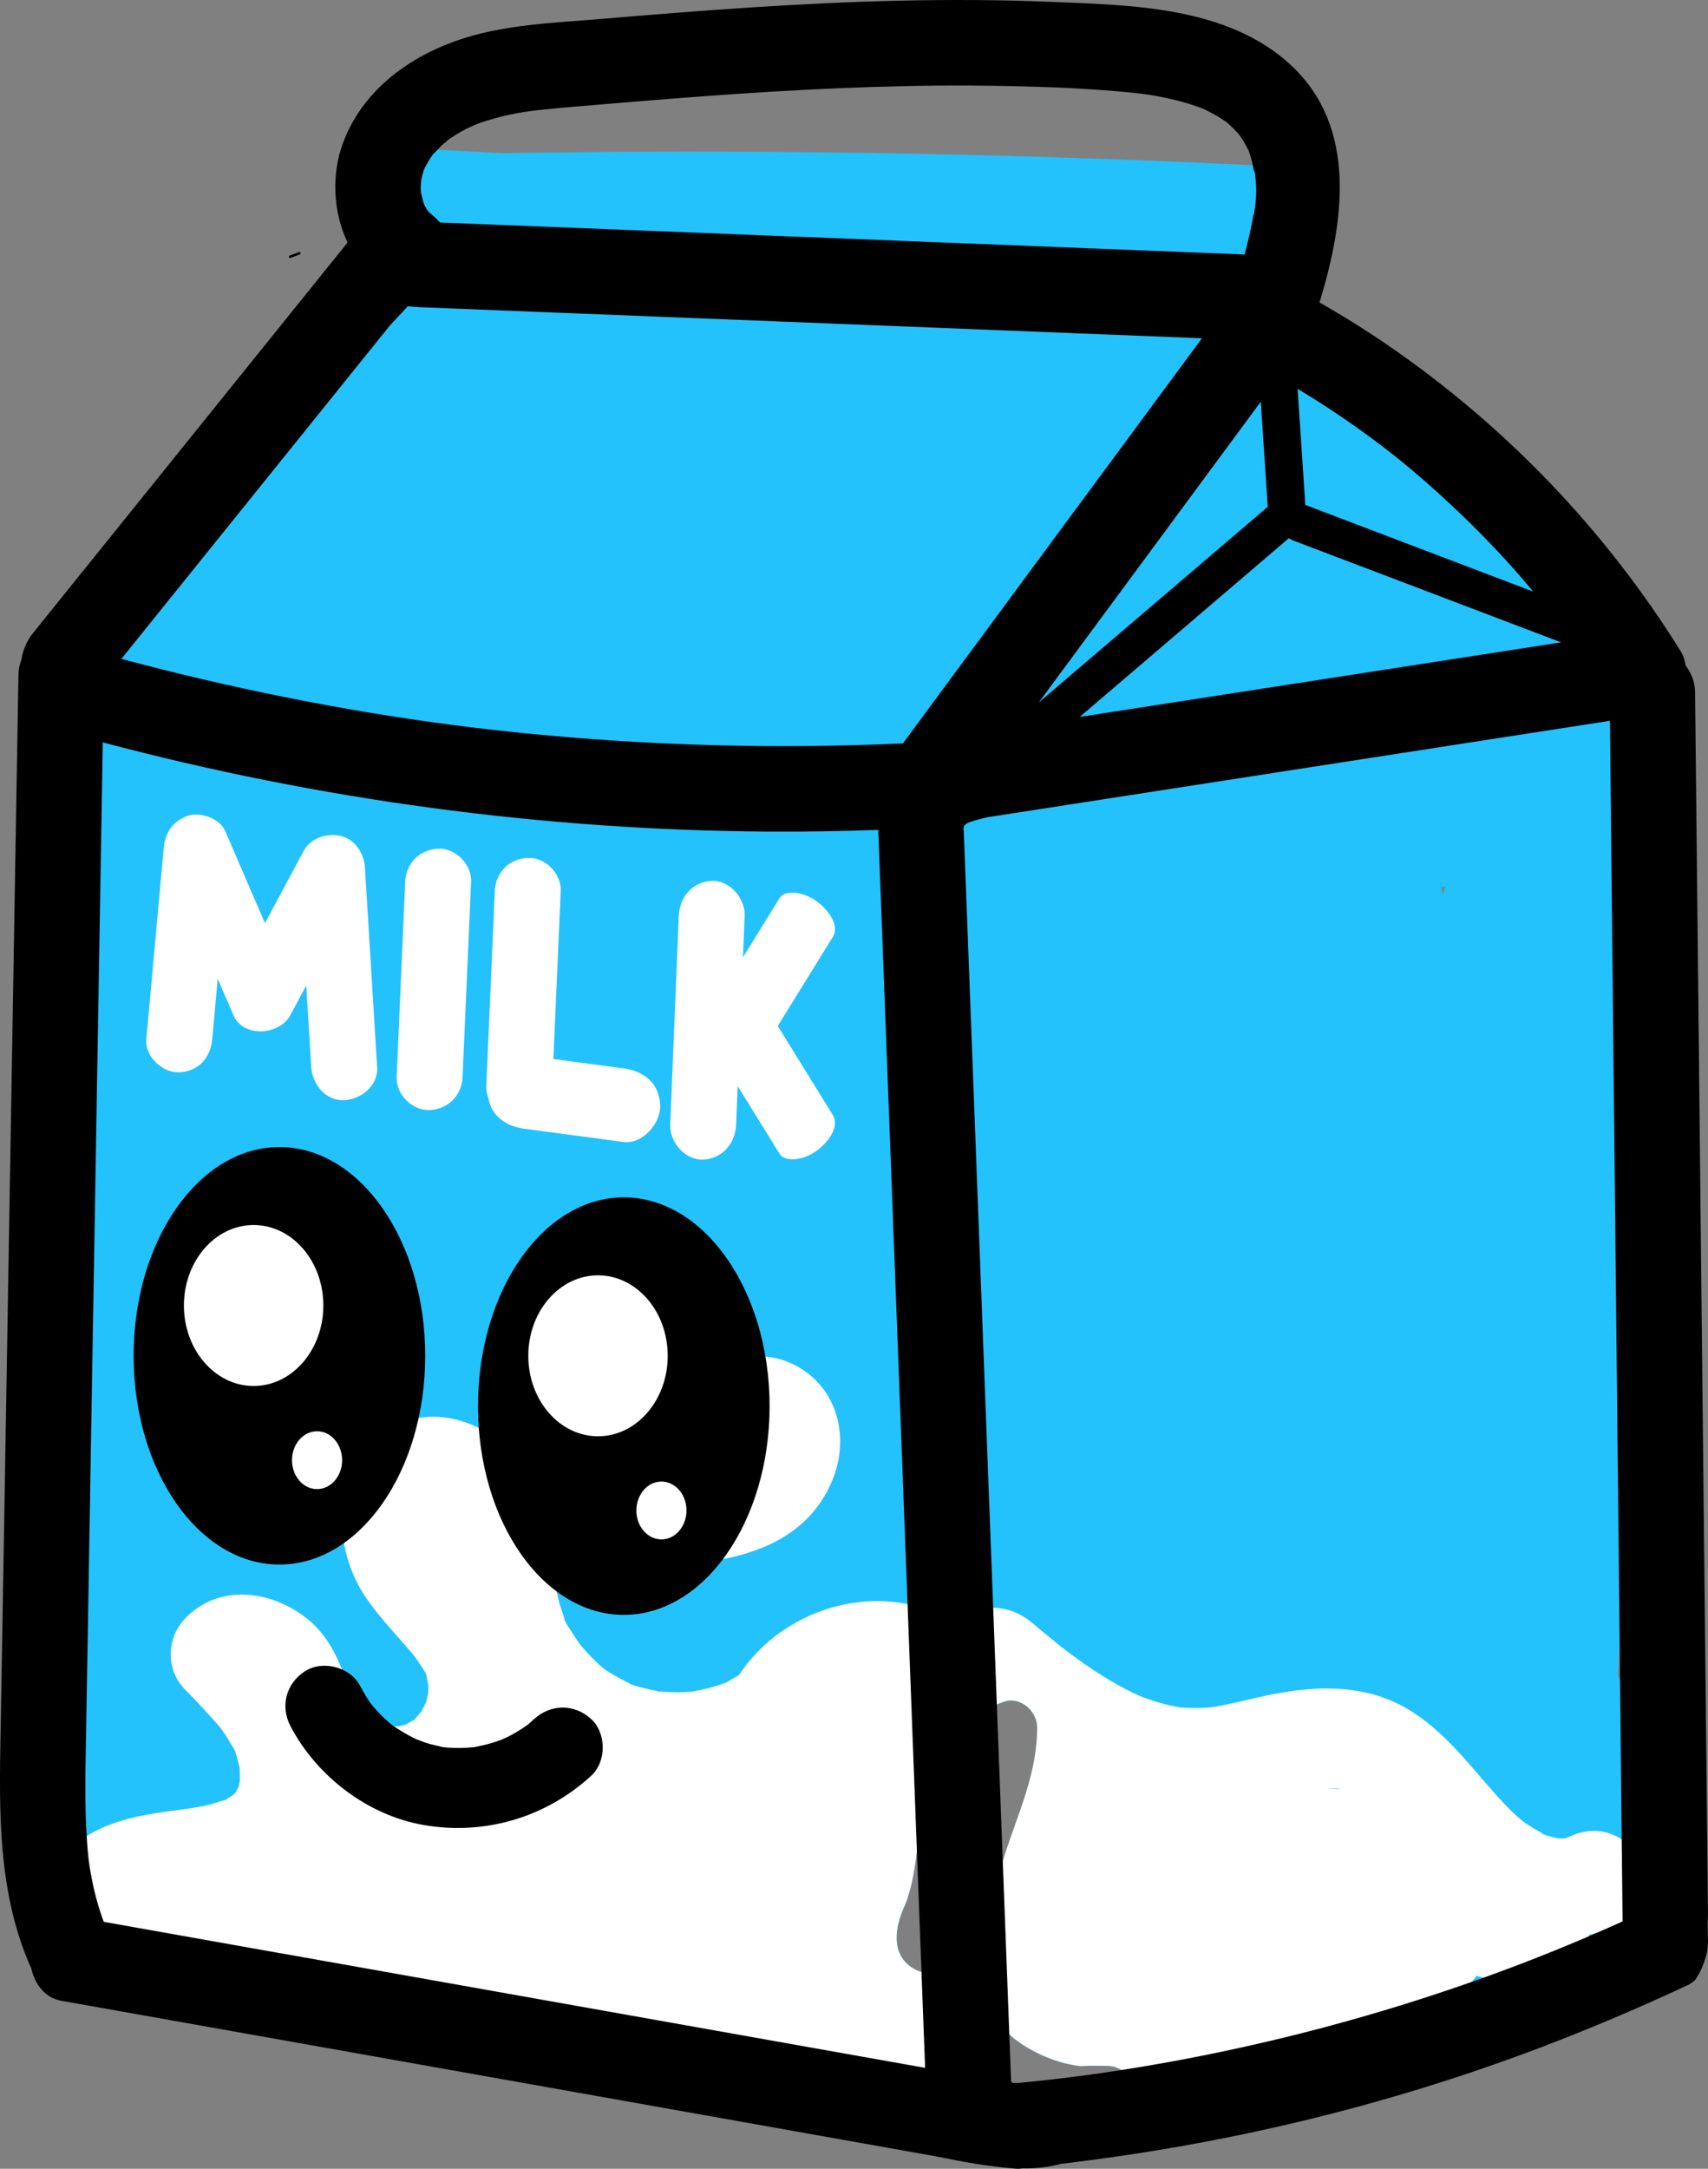 <?xml version="1.0" encoding="UTF-8"?>
<svg id="Layer_2" data-name="Layer 2" xmlns="http://www.w3.org/2000/svg" viewBox="0 0 679.48 862.3">
  <rect x="0" y="0" width="679.48" height="862.3" fill="#808080" stroke="none"/>
  <defs>
    <style>
      .cls-1 {
        fill: #000;
      }

      .cls-1, .cls-2, .cls-3 {
        stroke-width: 0px;
      }

      .cls-2 {
        fill: #23c2fc;
      }

      .cls-3 {
        fill: #fff;
      }
    </style>
  </defs>
  <g id="Layer_2-2" data-name="Layer 2">
    <path class="cls-2" d="M619.76,229.74c-19.59-23.81-42.22-45.92-67.45-63.74-15.55-10.98-36.23-16.07-53.55-5.89-11.83,6.95-18.44,18.98-22.61,31.63l-55.06,63.24c-5.08,5.83-7.51,14.02-5.94,21.39-.06.04-.11.09-.15.15-.09.13-.18.27-.28.4-.04.06-.09.12-.13.18-.02.03-.02.03,0,0-.01.01-.02.03-.03.04-.03.03-.05.06-.08.1-.2.25-.41.49-.62.72-.13.14-.28.25-.41.38l-.1.08s0,.01-.01.02c-.29.27-.57.56-.88.8-.21.16-.18.54,0,.71.22.2.49.17.71,0,.41-.32.8-.68,1.17-1.05l1.19-1c.97,3.28,2.77,6.36,5.57,8.92,8.47,7.78,23.57,9.48,31.82,0,.57-.66,1.14-1.31,1.72-1.97,5.13,3.12,11.33,4.37,17.27,2.45,21.92-7.08,44.38-12.39,67.18-15.73.46-.07,3.79-.51,2.35-.34.95-.12,1.97-.24,1.98-.24,2.82-.34,5.64-.65,8.46-.93,5.65-.57,11.31-1.01,16.98-1.34,11.65-.68,23.33-.83,35-.53,8.94.23,17.19-5.84,20.56-13.83,3.74-8.86,1.26-17.39-4.65-24.58Z"/>
    <path class="cls-2" d="M652.58,710.7l-5.81-37.16c-1.03-2.44-2.06-4.88-3.09-7.31,2.11-37.48,4.22-74.97,6.33-112.45-.6-4.47-1.2-8.95-1.8-13.42-.86-3.64-2.19-7-3.94-10.12,3.29-20.41,6.58-40.83,9.87-61.24,2.1-6.71,2.41-13.42.9-20.14-.3-6.72-2.3-12.98-5.99-18.78-.84-1.43-1.79-2.85-2.83-4.24.37-3.87.67-7.75.91-11.63.37-6.02-1.85-11.93-5.6-16.76,1.73-16.13,3.46-32.27,5.19-48.4.52-4.82-1.76-11.18-4.89-15.84,3.93-8.36,8.22-16.54,12.87-24.52,7.38-12.66,3.34-31.24-10.05-38.31-13.4-7.08-30.43-3.48-38.31,10.05-.07.12-.14.25-.21.37l-97.28,4.75c-13.71.67-26.96,10.97-27.96,25.15-7.07.55-14.14,1.07-21.21,1.61-23.86,1.83-47.72,3.66-71.58,5.5-14.57,1.12-28.71,12.08-28,28,.47,10.48,6.97,21.37,16.62,25.9-5.24,8.17-8.03,17.28-8.54,27.62-2.49,51.03-4.98,102.05-7.47,153.08-1.59-41.14-3.19-82.28-4.78-123.41-1.26-32.52-2.52-65.05-3.78-97.57-.34-8.89-2.44-16.98-6.34-24.13,5.23-.36,10.45-.77,15.67-1.24,11.69-1.04,23.08-9.6,22.5-22.5-.14-3.2-1.01-6.48-2.45-9.52,34.19-40.48,68.39-80.97,102.58-121.45,5.98-7.08,8.41-15.68,4.65-24.58-3.47-8.22-11.52-13.75-20.56-13.83l-188.36-1.59c-28.69-.24-59.57-3.17-87.57,4.65-4.09-1.49-8.66-1.79-13.28-.5-6.78,1.89-13.36,4.41-19.67,7.51-.07.01-.13.04-.19.1-21.19,10.44-39.17,27.3-50.37,48.21-2.63,4.91-3.41,10.77-2.35,16.19-19.39,20.85-38.77,41.69-58.16,62.54-8.02,8.62-9.18,23.4,0,31.82,1,.92,2.07,1.74,3.21,2.47-4.27,1.72-8.14,4.13-11.57,7.28-11.88,9.18-21.29,24.32-20.1,40.05,4.59,60.76,9.17,121.51,13.76,182.27-.65,3.09-1.11,6.31-1.38,9.68-1.38,17.29-2.76,34.58-4.14,51.87-.42,5.25.67,10.97,2.7,16.48-3.26,9.66-4.25,19.59-1.36,30.08.75,2.73,1.83,5.51,3.16,8.24-6.32,24.47-7.04,50.92-1.64,75.74-6.31,8.68-10.56,20.11-10.1,30.36.59,13.19,4.92,26.87,14.94,36.06,8.77,8.05,19.31,13.49,31.12,14.68.95.26,1.9.48,2.87.65,60.98,10.21,121.96,20.42,182.94,30.63,6.78,2.13,13.56,2.43,20.34.91,5.04-.23,9.81-1.4,14.34-3.51,1.11,1.59,2.3,3.12,3.58,4.56,3.11,3.37,7,6.15,10.99,8.44,4.06,1.71,8.12,3.43,12.18,5.14.09.04.18.08.28.1.16.04.33.07.49.1,4.52.61,9.04,1.21,13.56,1.82.1.01.2.02.3.01.1,0,.2,0,.31-.02,4.52-.61,9.04-1.21,13.56-1.82.35-.06.66-.15,1-.27.29-.11,9.19-3.08,12.9-5.57,8.75-5.86,9.19-6.3,13.2-11.53.68.48,1.37.95,2.07,1.41.02-.14.03-.27.05-.41-.38-1.41-.48-2.98-.19-4.68-1.14-2.3-1.47-5.06-1.06-7.8.61-4.04,1.82-7.94,3.45-11.68-.25-3.43-.28-6.9-.2-10.35-4.79.91-9.92-.5-13.44-4.13-5.07-5.24-4.07-13.21-1.75-19.44.4-1.07.84-2.12,1.28-3.17.29-.7.51-1.24.69-1.67.08-.22.18-.47.27-.69.66-2.26,1.37-4.46,1.88-6.76,1.19-5.35,1.66-9.52,2.21-13.9,1.51-11.92,2.96-23.73,7.97-34.78,5.19-11.44,14.72-19.19,26.42-23.3,6.56-2.31,13.24,3.7,13.29,10.12.13,17.93-7.48,34-12.89,50.7-1.66,5.11-2.77,10.37-3.51,15.71,0,.08.02.15.03.23.1,1.2-.08,2.37-.47,3.46-1.11,10.37-.98,20.97-.83,31.28,0,.5.01.98.02,1.45,2.15,1.19,3.93,3.23,4.86,6.2,1.19,3.8,1.53,8.12,1.05,12.43,2.29,2.3,5.18,4.4,8.23,6.16,6.59,3.8,13.57,6.34,20.84,7.13,3.52-.24,7.09-.13,10.59-.11,4.63.03,8.67,3.17,10.02,7.42,4.93-2.14,9.57-5.01,13.66-8.51,17.42-.1,34.65-2.13,51.9-4.69,31.27-4.65,61.58-15.14,89.87-29.21,3.18.1,6.36-.2,9.54-.91,6.72-.3,12.98-2.3,18.78-5.99,5.89-3.17,10.61-7.51,14.17-13.01,4.46-4.88,7.48-10.6,9.04-17.17.6-4.47,1.2-8.95,1.8-13.42-.03-9.01-2.28-17.41-6.74-25.21ZM107.24,287.52c-7.65-1.13-15.28-2.4-22.89-3.82-1.33-.36-2.67-.66-4-.91.71-.76,1.42-1.53,2.13-2.29,9.93,2.74,19.93,5.29,29.97,7.64-1.74-.2-3.48-.41-5.21-.63ZM574.06,355.66c-.24-.92-.47-1.83-.71-2.75.55-.15,1.1-.3,1.65-.46-.32,1.07-.62,2.14-.94,3.2Z"/>
    <g>
      <g>
        <path class="cls-3" d="M651.25,737.66c-6.12-9.5-17.28-12.24-27.24-7.23-.38.11-.86.24-1.27.35.24-.03.4-.01.38.09-.03.01-.06.03-.08.04-.15.03-.51.04-.93.04-.07.02-.13.04-.16.05-.35.11-.59.19-.77.24-.03,0-.08,0-.12-.01.21-.08.53-.18.86-.27-.8,0-1.7-.02-1.6-.03-.23,0-.4.02-.56.03-.57-.15-1.08-.3-1.15-.32-.47-.12-5.57-1.32-5.57-1.82,0-.15,3.5,1.74.67.14-.89-.5-1.8-.95-2.68-1.46-1.79-1.04-3.49-2.19-5.2-3.36-.01-.01-.02-.02-.04-.03-.67-.56-1.34-1.12-1.99-1.69-1.72-1.52-3.38-3.13-4.96-4.79-12.13-12.77-21.77-27.17-36.86-36.9-18.81-12.12-40.36-10.66-61.23-5.92-4.59,1.04-9.17,2.18-13.78,3.1-1.15.23-2.31.43-3.46.65-.07.01-.25.04-.48.08-.67.08-1.69.21-2,.23-1.41.12-2.82.2-4.24.23-2.17.04-4.32-.1-6.49-.18-.4-.01-.69-.02-.94-.03-.58-.11-1.15-.23-1.68-.34-4.46-.86-8.83-2.15-13.08-3.75-.76-.28-1.5-.59-2.26-.88,4.46,1.72-.54-.32-1.16-.62-2.22-1.07-4.4-2.21-6.55-3.41-4.36-2.44-8.58-5.12-12.7-7.96-2.08-1.43-4.12-2.9-6.15-4.41-.62-.46-1.24-.93-1.86-1.4-.34-.26-.89-.69-1.43-1.12-4.14-3.28-8.2-6.65-12.24-10.04-8.01-6.71-20.54-8.43-28.28,0-.98,1.07-1.86,2.28-2.62,3.58-2.49-4.17-6.5-7.44-11.67-9.08-27.6-8.76-58.4,3.23-73.67,26.52-1.41.84-2.81,1.68-4.22,2.49-.27.16-.49.29-.68.4-.13.04-.26.09-.41.14-1.51.53-3.01,1.08-4.54,1.55-2.57.78-5.17,1.28-7.78,1.87-.1.02-.19.04-.28.06-1.32.06-2.63.23-3.95.29-3.22.14-6.4-.01-9.6-.23-.17-.01-.32-.02-.46-.03-.17-.04-.35-.09-.56-.14-1.3-.31-2.61-.53-3.91-.86-1.97-.49-4.34-.96-6.4-1.74-.05-.05-.41-.25-1.34-.74-1.29-.68-2.6-1.31-3.88-2.03-2.22-1.25-4.84-2.64-6.81-4.34-1.02-.99-2.63-2.54-3.11-3-1.89-1.83-3.57-3.83-5.32-5.78-.03-.05-.05-.09-.09-.13-.79-1.23-1.65-2.4-2.42-3.65-1.02-1.65-2.89-4.06-3.72-6.18-.04-.4-.14-.94-.33-1.47-.42-1.14-.81-2.29-1.17-3.45-.75-2.44-1.34-4.91-1.81-7.42-.08-.43-.51-3.7-.53-3.6-.13-1.21-.27-2.43-.39-3.64-.5-4.78-1.03-9.54-1.74-14.29-2.02-13.54-7.44-26.91-18.22-35.85-12.75-10.57-29.61-14.77-44.89-6.62-23.8,12.7-23.92,46.41-10.5,66.67,3.62,5.47,7.96,10.55,12.3,15.46,1.88,2.12,3.78,4.23,5.63,6.38.65.76,1.27,1.53,1.92,2.29.5.69,1,1.39,1.47,2.1.96,1.45,2.58,3.57,3.34,5.44.18,1.13.51,2.95.74,3.89,0,.22.03.44.04.66,0,.16,0,1.45-.03,2.53-.02.07-.03.12-.06.2-.12.43-.4,2.17-.75,3.52-.09.15-.21.35-.37.63-.24.41-.96,2.1-1.65,3.32-.12.12-.28.27-.49.48-.4.41-1.43,1.78-2.38,2.75-.26.08-.66.26-1.26.63-.57.36-1.16.7-1.76,1.01-.24.12-.44.21-.61.3-.94.23-1.96.42-2.2.49-.08.03-.15.05-.22.08-1.27,0-2.57,0-3.84.05-.12,0-.23,0-.33.01-1.23-.29-2.46-.55-3.67-.92-.65-.2-1.3-.44-1.94-.67-.84-.5-1.71-1.08-1.91-1.2-.34-.21-.66-.44-.99-.66-.7-.74-1.48-1.48-2.22-2.16-.35-.53-.71-1.06-1.03-1.61-.54-.92-.99-1.88-1.5-2.81-.24-.53-.42-.91-.53-1.15-.19-.48-.38-.96-.57-1.45-1.58-4.12-3.16-8.22-4.92-12.26-2.83-6.46-6.58-12.59-12.01-17.19-14.07-11.94-35.68-15.29-49.52-.89-7.5,7.8-7.75,20.49,0,28.28,4.83,4.85,9.43,9.82,13.92,14.98.51.7,1.01,1.4,1.49,2.11.92,1.36,1.8,2.75,2.61,4.17.72,1.26,2.07,2.97,2.28,4.37-.26-.64-.52-1.27-.78-1.91.36.92.69,1.85.99,2.79.45,1.42.75,2.88,1.13,4.32.03.12.06.23.09.34,0,.08,0,.15,0,.24.04,1.49.04,2.95.05,4.43,0,.14,0,.27,0,.38,0,.03-.02.06-.03.09-.11.4-.23,1.35-.42,2.25-.11.21-.29.56-.53,1.05-.24.41-.48.83-.72,1.24-.04.08-.06.14-.1.21-.08.06-.14.11-.24.19-.29.3-.6.57-.9.85-.86.47-1.73,1.09-2.51,1.59-.09.05-.14.09-.22.14-2.51.61-4.95,1.62-7.5,2.17-2.58.57-5.2.99-7.81,1.38-.48.07-1.36.19-2.02.27.45-.06,1.1-.14,2-.25-2.67.33-5.34.71-8,1.07-12.04,1.64-24.45,4.17-34.48,11.49-8.43,6.15-13.44,17.65-7.18,27.36,1.77,2.75,4.36,5.17,7.36,6.96,2.45,4.03,6.22,7.13,11.17,7.99,73.83,12.91,147.66,25.82,221.49,38.73,20.91,3.66,41.82,7.31,62.72,10.97,6.04,1.06,12.59-.1,17.49-3.5,3.27,1.48,6.64,2.75,10.1,3.77,5.54,1.64,11.74.37,16.58-2.83-.03-.74.01-1.49.12-2.24-.38-1.41-.48-2.98-.19-4.68-1.14-2.3-1.47-5.06-1.06-7.8.61-4.04,1.82-7.94,3.45-11.68-.25-3.43-.28-6.9-.2-10.35-4.79.91-9.92-.5-13.44-4.13-5.07-5.24-4.07-13.21-1.75-19.44.4-1.07.84-2.12,1.28-3.17.29-.7.51-1.24.69-1.67.08-.22.18-.47.27-.69.66-2.26,1.37-4.46,1.88-6.76,1.19-5.35,1.66-9.52,2.21-13.9,1.51-11.92,2.96-23.73,7.97-34.78,5.19-11.44,14.72-19.19,26.42-23.3,6.56-2.31,13.24,3.7,13.29,10.12.13,17.93-7.48,34-12.89,50.7-1.66,5.11-2.77,10.37-3.51,15.71,0,.08.02.15.03.23.1,1.2-.08,2.37-.47,3.46-1.11,10.37-.98,20.97-.83,31.28,0,.5.01.98.02,1.45,2.15,1.19,3.93,3.23,4.86,6.2,1.19,3.8,1.53,8.12,1.05,12.43,2.29,2.3,5.18,4.4,8.23,6.16,6.59,3.8,13.57,6.34,20.84,7.13,3.52-.24,7.09-.13,10.59-.11,4.92.04,9.18,3.58,10.24,8.24,2.95-.59,5.89-1.23,8.78-1.83,39.53-8.26,78.4-19.5,116.29-33.46,4.9-1.81,8.93-4.69,11.5-8.74,11.67,3.42,24.04,3.08,35.58-3.58,4.67-2.69,7.98-7.47,9.29-12.71,3.96-.9,7.92-2.31,11.84-4.31,9.34-4.76,12.79-18.65,7.18-27.36ZM176.21,606.53c-.02-.06-.04-.12-.05-.19-.03-.04-.05-.07-.08-.11,0-.04-.01-.09-.02-.14.01.02.03.03.04.04-.01-.03-.02-.07-.03-.11-.01-.05-.02-.08-.03-.13-.06-.45-.13-.9-.14-1.2,0-.08,0-.15,0-.23.15-.48.64.15.35,1.84.19.24.35.48.44.72-.17-.22-.32-.42-.46-.6,0,.03,0,.06-.02.09ZM177.24,610.19c-.09-.32-.18-.65-.27-.97-.13-.16-.26-.29-.39-.38.14.1.26.21.37.32-.21-.75-.42-1.5-.63-2.24.17.27.35.54.5.82.1.16.19.29.27.41.31.99.65,1.97.96,2.97-.11-.24-.23-.48-.34-.7.25.83-.06,1.27-.47-.22ZM528.04,711c.63,0,1.25,0,1.89.02.74.03,1.48.08,2.22.14.24.07.51.15.87.25.04.01.09.02.13.04-1.7-.18-3.4-.33-5.1-.45Z"/>
        <path class="cls-3" d="M622.74,730.78c-.23.03-.52.1-.81.18.06,0,.12,0,.18,0,.15-.04.37-.11.63-.18Z"/>
      </g>
      <path class="cls-3" d="M72.42,719.49c-1.37.17-.88.11,0,0h0Z"/>
      <path class="cls-3" d="M195.37,609.98c-.02-.26-.04-.51-.06-.77-.21-2.54-.93-5.06-2.1-7.32,0-.43-.02-.86-.03-1.29-.17-8.36-7.23-16.39-16-16-8.83.4-15.8,7.03-16,16-.02.72-.03,1.44-.05,2.17-.03.03-.06.05-.09.08-.83,1.08-1.67,2.16-2.5,3.24-1.45,2.5-2.18,5.19-2.18,8.08l-.57,4.27c-.08,2.2.38,4.26,1.38,6.16.65,1.98,1.75,3.7,3.31,5.15,1.11,1.2,2.4,2.1,3.83,2.76,2.7,5.31,8.4,9.27,14.37,9,8.95-.4,15.65-7.03,16-16,.15-3.98.31-7.96.46-11.94.24-1.15.33-2.34.23-3.59Z"/>
    </g>
    <path class="cls-3" d="M323.71,548.02c-10.27-9.49-25.65-12-37.51-3.82-.63.44-1.24.89-1.83,1.35-8.68,4.4-15.61,13.46-21.11,21.22-9.28,13.09-15.91,28.04-19.74,43.6-.37,1.5-.27,2.84.14,4-.3,3.75,2.25,7.37,6.77,7.56,29.96,1.2,68.18-1.67,81-34.16,5.32-13.48,3.2-29.66-7.73-39.75Z"/>
    <path class="cls-3" d="M127.88,521.93c-5.17-12.54-15.44-24.26-29.48-26.36-12.65-1.89-26.24,4.67-32.36,15.98-2.04,3.76-3.15,7.88-3.44,12.06-3.2,9.53-1.01,20.59,8.06,28.1.38.31.77.55,1.17.72.48.69,1.15,1.28,2.08,1.66,15.69,6.54,26.62,22.33,27.61,39.23.24,4.07,4.67,5.71,7.68,3.18,21.05-17.67,29.22-49.05,18.69-74.59ZM105.63,560.59c.26,0,.49-.05.73-.08.16.85.32,1.71.47,2.56-.77-.87-1.58-1.72-2.41-2.54.39.05.79.08,1.21.06ZM109.31,566.13c1.04.37,2.25.33,3.33-.06-.38,1.09-.8,2.17-1.26,3.23-.63-1.09-1.33-2.15-2.08-3.17ZM103.53,519.16c-2.12-1.85-4.65-3.25-7.52-4.08-.25-.3-.51-.61-.76-.91,3.26.5,5.99,2.41,8.28,4.99ZM116.06,518.45c-.12-.03-.25-.05-.38-.06-.94-1.56-1.96-3.08-3.05-4.55.48.54.95,1.09,1.39,1.67.73.96,1.4,1.94,2.04,2.94Z"/>
    <path class="cls-3" d="M150.03,424.3l-4.85-79.28c-.34-5.58-3.81-11.31-9.62-12.64-5.53-1.26-11.98.77-14.8,6.02-5.12,9.54-10.24,19.08-15.36,28.63l-15.83-36.64c-2.18-5.05-9.8-7.64-14.8-6.02-5.86,1.9-9.07,6.63-9.62,12.64-2.32,25.41-4.63,50.82-6.95,76.23-.62,6.85,6.47,13.4,13.11,13.11,7.63-.34,12.44-5.77,13.11-13.11.73-8.03,1.46-16.06,2.19-24.08,2.08,4.83,4.17,9.65,6.25,14.48,3.94,9.12,18.34,7.99,22.63,0l6.34-11.81c.66,10.83,1.33,21.66,1.99,32.49.42,6.83,5.73,13.44,13.11,13.11,6.74-.3,13.55-5.78,13.11-13.11Z"/>
    <path class="cls-3" d="M174.3,337.43c-7.36.33-12.78,5.76-13.11,13.11-1.13,25.91-2.26,51.81-3.39,77.72-.3,6.86,6.24,13.41,13.11,13.11,7.36-.33,12.78-5.76,13.11-13.11,1.13-25.91,2.26-51.81,3.39-77.72.3-6.86-6.24-13.41-13.11-13.11Z"/>
    <path class="cls-3" d="M325.24,457.27c5.84-4.48,8.36-10.24,6.1-13.9-7.99-12.91-15.98-25.82-23.96-38.72-2.11-3.42-9.66-2.67-15.1,1.51-5.84,4.48-8.36,10.24-6.1,13.9,7.99,12.91,15.98,25.82,23.96,38.72,2.11,3.42,9.66,2.67,15.1-1.51Z"/>
    <path class="cls-3" d="M292.27,409.71c-5.84-4.48-8.36-10.24-6.1-13.9,7.99-12.91,15.98-25.82,23.96-38.72,2.11-3.42,9.66-2.67,15.1,1.51,5.84,4.48,8.36,10.24,6.1,13.9-7.99,12.91-15.98,25.82-23.96,38.72-2.11,3.42-9.66,2.67-15.1-1.51Z"/>
    <path class="cls-3" d="M283.13,350.23c-7.36.35-12.78,6.14-13.11,13.98-1.13,27.63-2.26,55.25-3.39,82.88-.3,7.31,6.24,14.3,13.11,13.98,7.36-.35,12.78-6.14,13.11-13.98,1.13-27.63,2.26-55.25,3.39-82.88.3-7.31-6.24-14.3-13.11-13.98Z"/>
    <path class="cls-3" d="M262.64,439.41c-.39-8.8-6.47-13.54-14.63-14.63-9.29-1.24-18.57-2.48-27.86-3.72.97-22.29,1.95-44.58,2.92-66.87.3-6.86-6.24-13.41-13.11-13.11-7.36.33-12.78,5.76-13.11,13.11-1.13,25.91-2.26,51.81-3.39,77.72-.07,1.56.23,3.1.79,4.54,1.27,7.32,6.95,11.35,14.37,12.34,13.13,1.75,26.25,3.5,39.38,5.25,7.62,1.02,14.95-7.46,14.63-14.63Z"/>
    <path class="cls-1" d="M235.15,683.48c-6.62-6.08-16.02-6.04-22.63,0-.76.69-1.52,1.38-2.3,2.05-.74.63-1.78,1.29-.41.33-1.69,1.17-3.4,2.3-5.19,3.31-.89.51-1.8.99-2.72,1.45.05-.02-1.88.83-2.47,1.12-.57.2-1.39.49-1.53.54-.97.33-1.95.64-2.94.92-1.98.57-3.99.99-6.01,1.4-.16.03-.29.06-.4.08-1,.1-2,.18-3,.23-2.05.11-4.11.11-6.16,0-1.03-.05-2.05-.13-3.07-.24-.04,0-.07,0-.11-.01-.24-.06-.55-.13-.93-.22-1.95-.45-3.89-.89-5.81-1.49-.77-.24-4.24-1.65-3.8-1.39-3.41-1.64-6.63-3.55-9.73-5.72,1.35.95.52.45-.32-.26-.76-.65-1.52-1.3-2.25-1.98-1.65-1.52-3.22-3.15-4.69-4.85-.11-.12-.75-.93-1.11-1.36-.33-.48-.85-1.23-.94-1.35-1.25-1.88-2.37-3.82-3.42-5.82-3.9-7.42-14.85-10.28-21.89-5.74-7.55,4.87-9.91,13.96-5.74,21.89,10.4,19.78,30.51,35.28,52.66,39.2,24.31,4.3,48.68-2.81,66.91-19.48,6.19-5.66,6.17-16.96,0-22.63Z"/>
    <path class="cls-2" d="M505.75,76.97c-88.12-4.63-176.25-9.26-264.37-13.89-24.94-1.31-49.88-2.62-74.82-3.93-9.42-.49-18.42,8.63-18,18,.46,10.18,7.91,17.47,18,18,88.12,4.63,176.25,9.26,264.37,13.89,24.94,1.31,49.88,2.62,74.82,3.93,9.42.49,18.42-8.63,18-18-.46-10.18-7.91-17.47-18-18Z"/>
  </g>
  <g id="Layer_1-2" data-name="Layer 1">
    <ellipse class="cls-1" cx="111.16" cy="539.07" rx="58" ry="83"/>
    <ellipse class="cls-3" cx="100.9" cy="519.07" rx="27.73" ry="32"/>
    <ellipse class="cls-3" cx="126.13" cy="580.57" rx="9.97" ry="11.5"/>
    <ellipse class="cls-1" cx="248.16" cy="559.07" rx="58" ry="83"/>
    <ellipse class="cls-3" cx="237.9" cy="539.07" rx="27.73" ry="32"/>
    <ellipse class="cls-3" cx="263.13" cy="600.57" rx="9.97" ry="11.5"/>
    <g>
      <path class="cls-1" d="M168.86,66.96s0,0,0,0c.07-.12.13-.23.18-.33-.06.11-.12.22-.18.32Z"/>
      <path class="cls-1" d="M679.47,760.94c-1.33-126.01-2.66-252.01-3.99-378.02-.38-35.95-.76-71.9-1.14-107.85-.04-3.78-1.45-7.48-3.77-10.47-.29-2.07-.95-4.05-2.02-5.77-29.83-47.95-69.41-89.19-115.9-121.21-8.99-6.19-18.24-11.96-27.72-17.36,9.62-31.47,15.43-69.46-11.35-94.34C488.18,2.32,449.5,2.03,416.95.7c-39.35-1.6-78.76-.28-118.05,2.25-19.84,1.28-39.65,2.87-59.46,4.55-19.36,1.64-39.77,2.22-58.23,8.82-19.74,7.06-37.13,20.27-44.7,40.37-4.68,12.41-4.09,27.41,1.72,39.64-.11.18-.22.36-.32.55-41.56,51.57-83.12,103.15-124.69,154.72-2.45,3.03-4.14,6.75-4.66,10.54-.74,1.87-1.18,3.92-1.22,6.1-1.16,68.8-2.32,137.6-3.48,206.4-1.15,68.47-2.31,136.94-3.46,205.41-.58,34.7-2.47,70.47,12.09,102.72,1.31,6.05,5.4,11.59,11.84,12.73,92.83,16.5,185.66,33,278.49,49.5,23.16,4.12,46.31,8.23,69.47,12.35.1.03.19.07.3.1.84.15,1.69.3,2.53.45.56.18,1.12.25,1.68.28.26.08.52.15.81.21,8.77,1.84,17.64,3.11,26.57,3.88.91.08,1.74.02,2.49-.13,5.18.14,10.4-.49,15.42-1.78.11-.03.22-.07.34-.11.05.01.1.02.15.03,64.59-7.6,128.21-22.74,189.09-45.74,19.58-7.4,38.89-15.56,57.87-24.38.03-.03.05-.06.09-.07.73-.31,1.46-.64,2.18-.98.45-.26.88-.57,1.31-.86.33-.23.67-.48,1-.73.35-.41.69-.85.99-1.36,1.98-3.32,3.33-6.86,4.07-10.51.1-1.11.2-2.22.3-3.33-.11-3.79-.2-7.58-.01-11.36ZM512.75,213.98c.54.38,1.13.71,1.82.96,35.49,13.49,70.99,26.97,106.48,40.46-60.61,9.38-121.22,18.77-181.84,28.15l-9.68,1.5c27.74-23.69,55.48-47.39,83.22-71.08ZM539.47,169.77c12.79,9.05,23.73,17.9,36.73,29.97,12.65,11.75,23.69,23.34,33.76,35.48-30.23-11.49-60.45-22.97-90.68-34.46-1.02-15.39-2.04-30.79-3.06-46.18,7.93,4.78,15.69,9.84,23.25,15.19ZM504.33,201.51c-30.36,25.93-60.73,51.87-91.09,77.8,29.44-39.86,58.88-79.73,88.33-119.59.92,13.93,1.84,27.86,2.77,41.78ZM167.51,72.01c.02.14.21-1.31.49-2.36.18-.67.38-1.33.59-1.98.08-.26.17-.49.26-.7-.03.06-.06.12-.1.19.04-.06.07-.13.11-.19.39-.94.71-1.33.18-.32.63-1.15,1.23-2.31,1.94-3.42.39-.61.82-1.19,1.21-1.79.06-.05.12-.1.19-.17,1.11-1,2.05-2.23,3.13-3.26.59-.56,3.09-2.57,2.53-2.23,2.46-1.74,5.03-3.31,7.72-4.69.81-.42,4.44-1.92,2.72-1.31,1.74-.64,3.49-1.28,5.27-1.83,8.25-2.55,15.05-3.6,21.76-4.31,8.62-.92,17.27-1.57,25.91-2.3,17.5-1.48,35-2.88,52.52-4.06,35.65-2.39,71.41-3.84,107.14-3.07,16.67.36,33.41,1,50,2.71,1.25.13,2.49.28,3.73.43.26.04,1.72.24,2.54.37,3.34.54,6.67,1.2,9.96,2,3.01.74,5.99,1.6,8.92,2.63.4.14,2.05.8,2.73,1.05.4.19.82.38.97.46.83.4,1.65.83,2.46,1.27,1.41.77,2.79,1.58,4.13,2.47.56.37,1.1.76,1.65,1.15.1.09.21.19.35.32,1.17,1.09,2.35,2.17,3.44,3.35.12.12.41.45.7.77.33.45.89,1.17,1,1.33,1.01,1.51,1.87,3.09,2.73,4.69.09.17.17.31.24.45.3.84.6,1.68.87,2.53.52,1.69.94,3.4,1.29,5.14.05.23.17,1.04.26,1.62.05.57.11,1.28.12,1.43.26,3.9.17,7.83-.17,11.72-.07.79-.18,1.59-.24,2.38,0,.09-.01.18-.02.25-.04.23-.09.49-.14.8-.33,1.87-.66,3.73-1.05,5.58-.7,3.38-1.53,6.74-2.44,10.07-88.05-3.5-176.09-7-264.14-10.49-18.65-.74-37.29-1.48-55.94-2.22-.53-.66-1.12-1.29-1.8-1.85-1.06-.87-2.02-1.79-2.99-2.75-.03-.03-.04-.04-.07-.07-.28-.45-.57-.89-.84-1.35-.23-.4-.44-.82-.66-1.24-.4-1.46-.8-2.91-1.17-4.38-.03-.47-.07-.95-.08-1.41-.03-1.13.02-2.26.1-3.39ZM111.83,776.66c-23.51-4.18-47.03-8.36-70.54-12.54-.23-.6-.46-1.19-.53-1.4-1.24-3.49-2.28-7.05-3.15-10.65-.81-3.35-1.44-6.73-2-10.14.06.27-.34-2.54-.41-3.15-.22-2.01-.39-4.03-.54-6.05-1.13-15.2-.63-30.48-.37-45.7.57-33.9,1.14-67.8,1.71-101.71,1.14-67.47,2.27-134.94,3.41-202.42.49-29.24.99-58.48,1.48-87.73,86.08,22.87,175.2,34.86,264.25,35.47,14.75.1,29.5-.14,44.25-.67,2.42,63.83,4.84,127.66,7.25,191.49,2.59,68.47,5.19,136.94,7.78,205.41,1.2,31.77,2.41,63.54,3.61,95.31-85.4-15.18-170.8-30.36-256.2-45.54ZM359.19,295.58c-37.73,1.71-75.54,1.39-113.24-1.02-46.13-2.95-87.57-8.38-132.73-17.41-21.8-4.36-43.46-9.44-64.93-15.18,35.51-44.07,71.03-88.14,106.54-132.21,4.45-1.15,8.3-3.91,10.66-7.68,87.75,3.49,175.49,6.97,263.24,10.46,16.48.65,32.95,1.31,49.43,1.96-39.66,53.69-79.31,107.38-118.97,161.08ZM556.44,797.57c-34.34,10.58-69.41,18.82-104.87,24.61-15.81,2.58-30.04,4.42-46.03,5.96-.68.01-1.36.02-2.03.03-.04,0-.07.01-.11.02l-.5-.05s-.04,0-.06.01c-.21-.1-.4-.23-.5-.44-.11-.21-.12-.44-.09-.66,0,0-.02,0-.03-.01-2.4-63.3-4.8-126.6-7.19-189.9-2.59-68.47-5.19-136.94-7.78-205.41-1.29-34.12-2.59-68.25-3.88-102.37.56-.41,1.08-.85,1.59-1.32,2.91-.43,5.73-1.53,8.15-3.15,68.37-10.59,136.74-21.17,205.11-31.76,14.08-2.18,28.17-4.36,42.25-6.54,1.31,123.99,2.62,247.98,3.92,371.96.37,35.13.74,70.27,1.11,105.4-28.54,12.91-57.79,23.99-89.06,33.62Z"/>
    </g>
    <path class="cls-2" d="M396.71,324.78c-2.41-.06-5.33-.12-7.88.57-.43.07-.86.18-1.27.35-.03,0-.06,0-.09,0-.06,0-.13,0-.19.02-.18.02-.35.05-.51.1-.27.04-.53.1-.75.21-.72.13-1.27.49-1.65.98-.05.04-.1.08-.16.12-.37.37-.63.82-.77,1.32-.04.27-.07.53-.11.8,0,.54.14,1.05.41,1.51.02.05.05.09.07.14.19.35.45.63.77.84.29.27.63.44,1.02.54.4.12.8.14,1.2.05.1,0,.19-.03.28-.05.66.08,1.34-.08,1.99-.54.11-.06.23-.12.33-.19.84-.14,1.68-.28,2.53-.38.03,0,.05.03.08.03.27.04.53.07.8.11.52,0,1-.13,1.45-.38.2,0,.41,0,.61.01.36.02.7-.05,1.02-.17.27,0,.54,0,.8,0,3.86.09,3.86-5.91,0-6Z"/>
    <path class="cls-1" d="M401.51,322.43c-3.98.47-7.92,1.21-11.8,2.24-1.78.47-3.73.87-5.37,1.74-1.38.74-2.4,2.11-2.11,3.73.11.63,1.08.36.96-.27-.32-1.77,1.66-2.71,3.02-3.15,1.62-.53,3.27-.98,4.92-1.39,3.41-.85,6.88-1.48,10.37-1.9.63-.08.64-1.08,0-1Z"/>
    <path class="cls-2" d="M166.46,122.97c.24-.26.12-.83-.36-.87-2-.17-4.01-.34-6.01-.51-.17-.11-.38-.13-.55,0-.16.06-.25.21-.26.37-1.66,2.89-3.32,5.77-4.99,8.66-.32.56.54,1.06.86.5.23-.41.47-.81.7-1.22.02.07.02.14.05.22.11.29.41.39.66.31.21.25.62.32.78-.05.24-.53.48-1.06.72-1.6l.2-.12c.14.11.32.14.52,0,.72-.5,1.44-.99,2.16-1.49.14.34.66.5.9.09.22-.39.45-.78.67-1.17.29-.2.58-.4.87-.6.21-.14.25-.36.21-.55.29-.2.58-.4.87-.6.1-.07.15-.15.19-.24.07.01.13.02.2.03.24.04.43-.06.53-.22.26,0,.53,0,.79-.02.48-.04.68-.63.27-.91Z"/>
    <path class="cls-1" d="M165.03,117.61c.16-.45-.43-.95-.81-.53-.1.11-.2.21-.3.32-.18-.16-.44-.2-.64.03,0,0-.01.01-.02.02-.12,0-.25.04-.36.15-2.99,3.22-5.99,6.44-8.98,9.66-.44.47.27,1.18.71.71.28-.3.56-.6.84-.9.14.08.3.09.46-.01-1.17,1.26-2.34,2.51-3.51,3.77-.44.47.27,1.18.71.71,4.06-4.36,8.13-8.72,12.19-13.09.3-.33.06-.76-.27-.84Z"/>
    <path class="cls-1" d="M119.55,100.58c-.07-.24-.36-.44-.62-.35-1.21.45-2.43.9-3.64,1.35-.25.09-.43.34-.35.62.07.24.36.44.62.35,1.21-.45,2.43-.9,3.64-1.35.25-.09.43-.34.35-.62Z"/>
    <path class="cls-2" d="M497.05,65.63c-80.32-3.87-160.73-5.65-241.14-5.3-22.59.1-45.19.37-67.78.8-12.85.24-12.9,20.24,0,20,80.4-1.53,160.83-.97,241.19,1.73,22.58.76,45.16,1.69,67.73,2.77,12.87.62,12.83-19.38,0-20Z"/>
    <path class="cls-1" d="M521.6,85.52c1.07-2.12,1.39-4.65.95-7.34-.72-4.33-1.45-8.67-2.17-13-.12-.73-.37-1.41-.7-2.06-.42-1.38-1.12-2.55-2.01-3.49-1.58-3.36-4.55-5.78-8.8-5.78-3.97,0-8.54,3.04-9.75,7.08-.58,1.16-.86,2.4-.81,3.74.12.89.24,1.77.36,2.66.15.55.36,1.06.6,1.57.02.42.05.83.11,1.25.75,5.39.32,11.03-.83,16.32-1.08,4.97,1.28,10.17,6.07,12,3.84,2.45,9.39,2.19,12.78-.81,2.92-1.81,5.12-4.92,4.68-8.36-.16-1.25-.32-2.5-.47-3.76Z"/>
  </g>
</svg>
